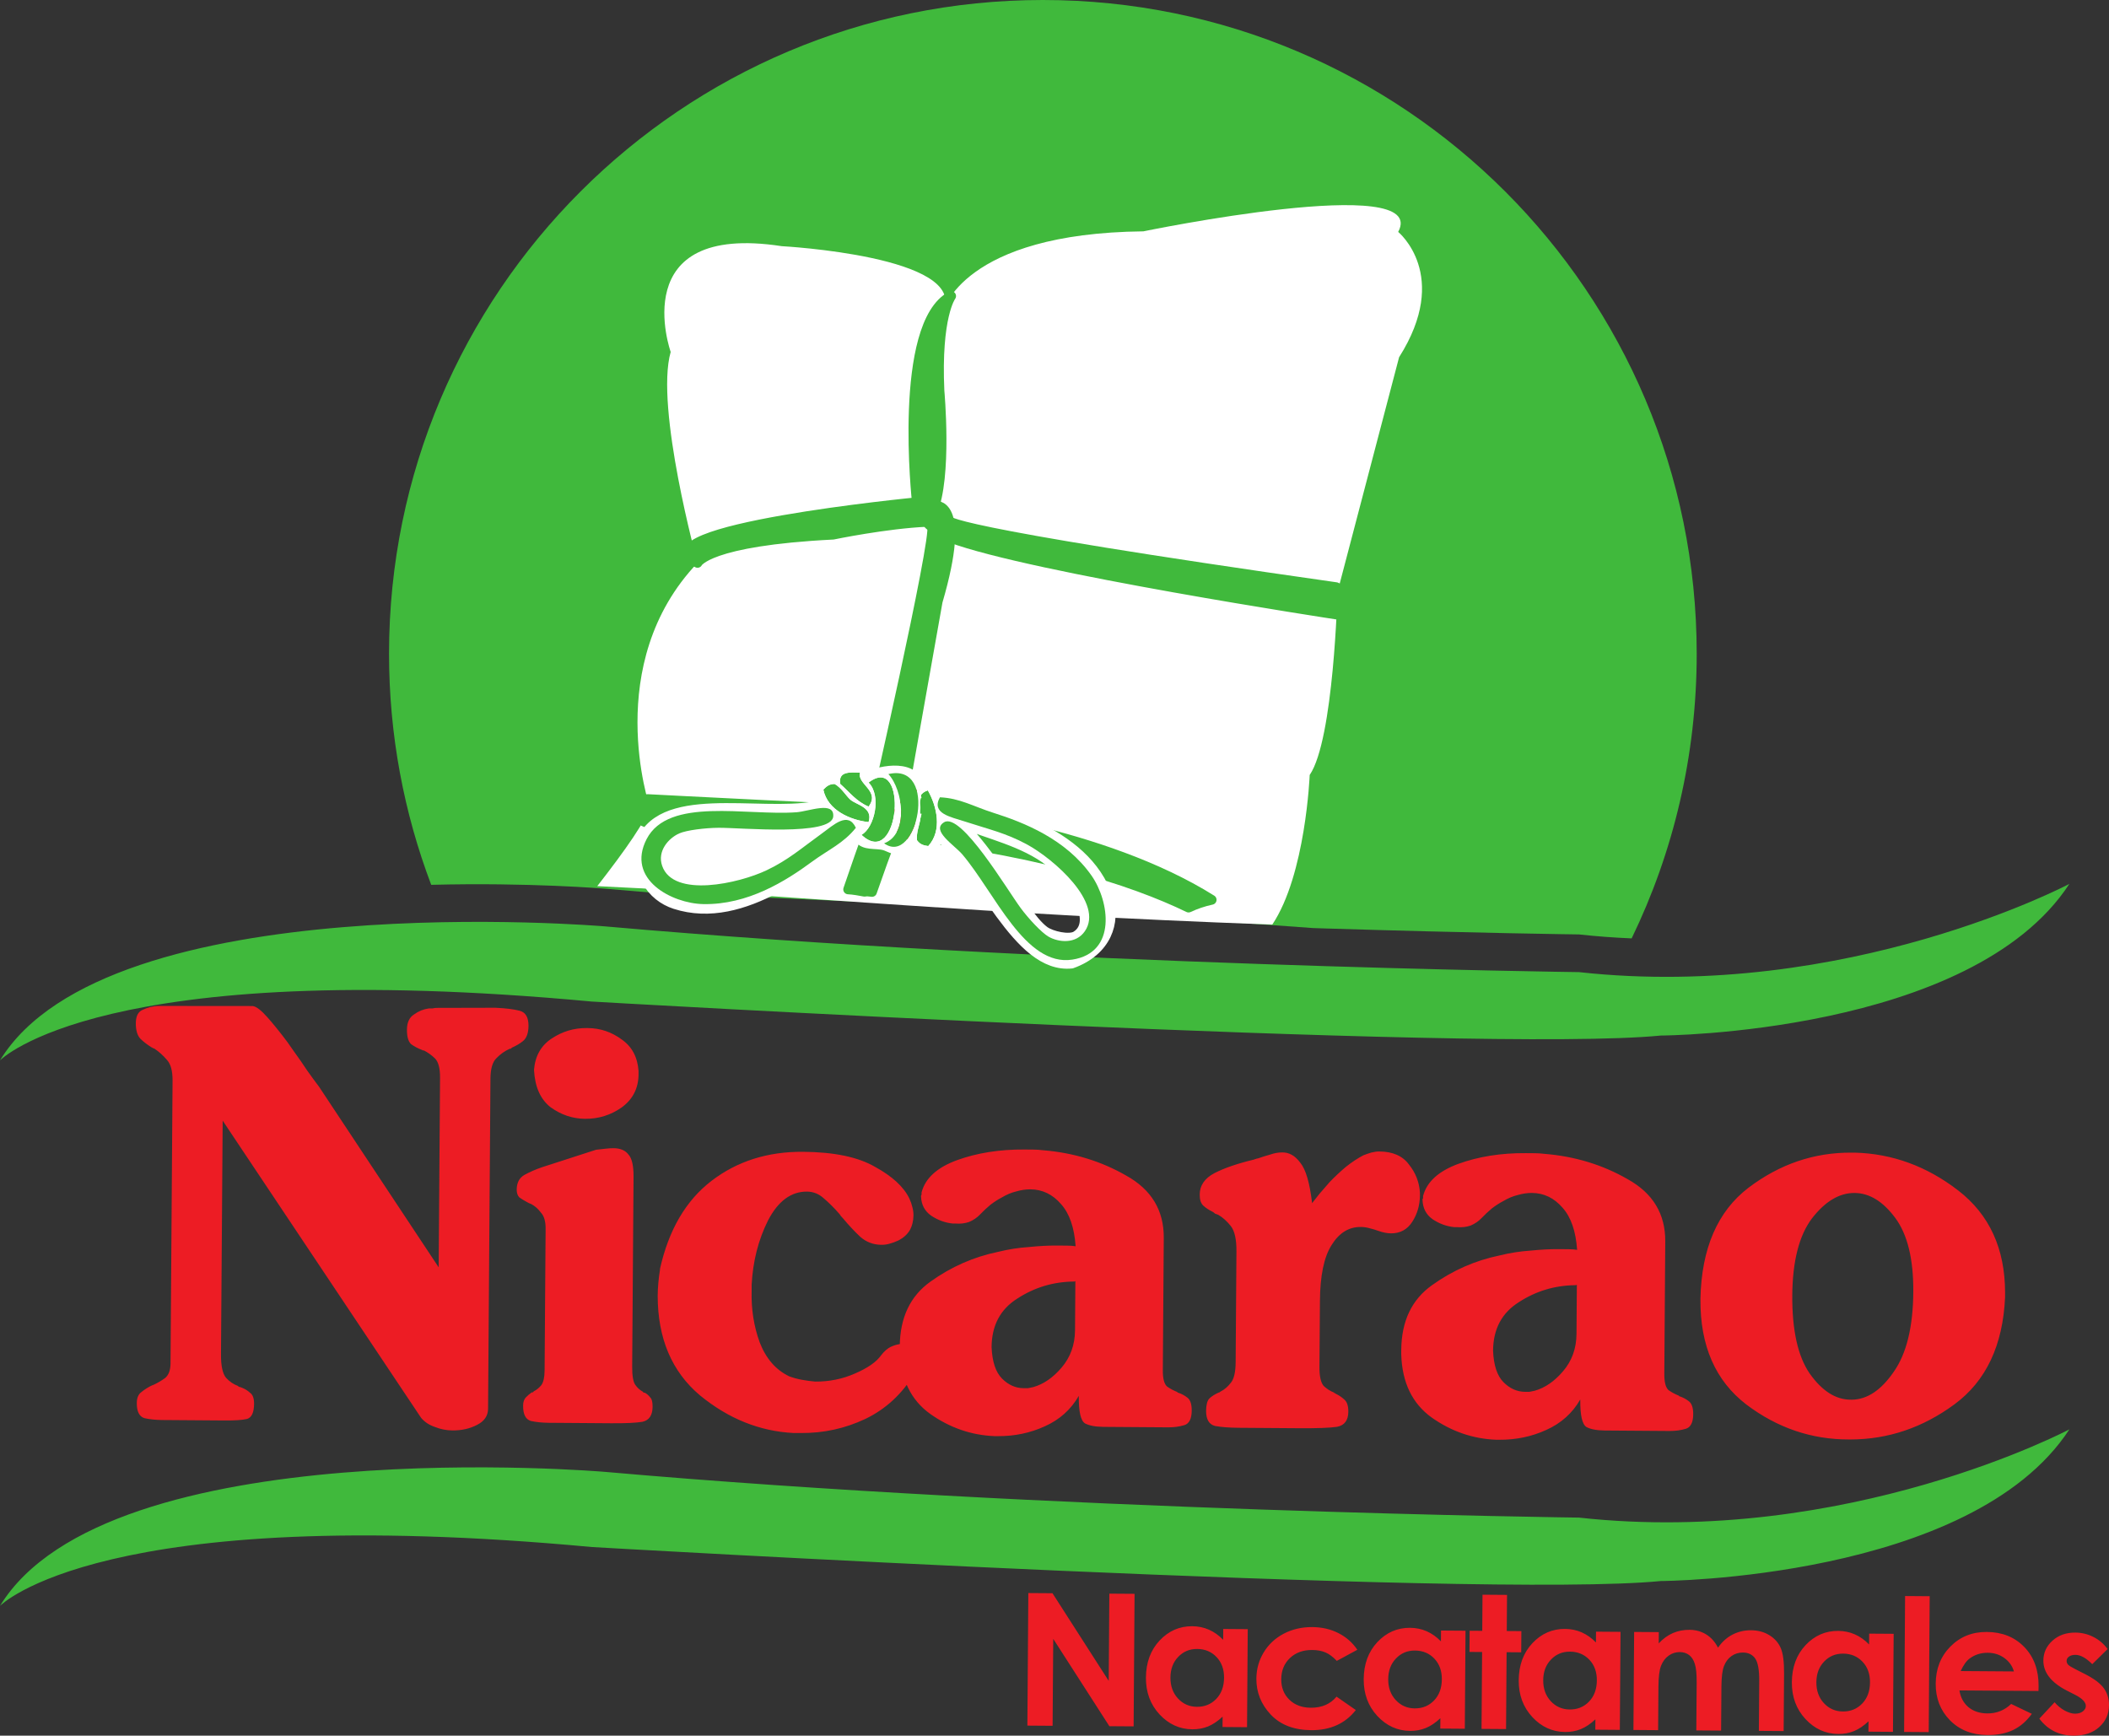 <svg xmlns="http://www.w3.org/2000/svg" width="400" height="329.218"><rect width="100%" height="100%" fill="#333333" stroke="none"/><path d="M197.79 0C129.31 0 73.786 55.522 73.786 124.012c0 15.43 2.84 30.196 7.998 43.82 18.637-.48 32.918.73 32.918.73 3.242.288 6.517.56 9.793.828 34.824 1.394 84.58 3.674 124.558 6.644l2.03.065c28.95.9 48.396 1.142 48.396 1.142 3.376.37 6.703.61 9.983.75 7.91-16.32 12.34-34.63 12.34-53.98C321.8 55.522 266.283 0 197.79 0M0 304.6s19.218-19.844 112.223-11.165c0 0 168.66 9.806 202.753 6.453 0 0 58.906-.25 77.512-28.773 0 0-42.163 22.32-93.013 16.74 0 0-100.447-1.24-184.775-8.678 0 0-94.247-8.062-114.7 25.422" fill="#40b93c"/><path d="M195.037 302.168l4.58.032 10.665 16.622.12-16.544 4.785.034-.18 25.14-4.6-.032-10.647-16.57-.12 16.493-4.785-.034.182-25.142M232.002 308.98l4.65.034-.134 18.595-4.65-.035.016-1.965c-.918.86-1.84 1.48-2.765 1.86-.916.37-1.908.55-2.98.542-2.403-.017-4.476-.96-6.217-2.83-1.742-1.882-2.602-4.207-2.582-6.975.022-2.872.887-5.218 2.598-7.04 1.71-1.823 3.78-2.725 6.207-2.708 1.117.014 2.163.226 3.14.655.977.428 1.878 1.067 2.704 1.916l.014-2.05m-4.933 3.793c-1.446-.015-2.652.494-3.616 1.512-.965 1.007-1.453 2.31-1.464 3.904-.015 1.605.463 2.93 1.424 3.974.972 1.044 2.17 1.57 3.595 1.582 1.47.014 2.692-.488 3.667-1.495.976-1.017 1.47-2.353 1.482-4.005.014-1.618-.464-2.932-1.425-3.94-.962-1.01-2.183-1.52-3.664-1.532M257.437 312.924l-3.895 2.108c-.724-.768-1.443-1.303-2.16-1.605-.703-.3-1.534-.455-2.49-.462-1.744-.015-3.16.5-4.25 1.542-1.08 1.03-1.624 2.358-1.636 3.987-.015 1.584.497 2.88 1.527 3.89 1.03 1.01 2.388 1.522 4.074 1.535 2.085.013 3.714-.687 4.886-2.103l3.657 2.54c-2.013 2.57-4.837 3.844-8.47 3.818-3.27-.024-5.828-1.01-7.67-2.96-1.833-1.95-2.74-4.225-2.72-6.823.014-1.8.474-3.455 1.385-4.964.91-1.51 2.173-2.69 3.786-3.545 1.625-.854 3.434-1.274 5.428-1.26 1.846.015 3.5.396 4.966 1.147 1.464.74 2.66 1.79 3.583 3.154M273.305 309.278l4.65.034-.135 18.595-4.65-.034.016-1.966c-.918.86-1.84 1.48-2.765 1.86-.914.37-1.906.55-2.977.543-2.404-.018-4.477-.96-6.218-2.83-1.74-1.882-2.602-4.207-2.582-6.976.02-2.87.887-5.218 2.597-7.04s3.78-2.724 6.207-2.707c1.117.015 2.163.226 3.14.655.977.43 1.878 1.068 2.704 1.917l.016-2.052m-4.933 3.793c-1.447-.014-2.653.495-3.617 1.513-.964 1.007-1.452 2.308-1.464 3.904-.015 1.606.463 2.93 1.424 3.975.973 1.044 2.17 1.57 3.595 1.58 1.47.016 2.694-.486 3.67-1.493.975-1.02 1.47-2.355 1.48-4.007.016-1.618-.462-2.932-1.423-3.942-.96-1.008-2.182-1.518-3.664-1.53M281.178 302.48l4.65.035-.05 6.853 2.77.02-.03 4.018-2.77-.02-.105 14.577-4.65-.034.107-14.58-2.393-.017.028-4.016 2.393.017.05-6.853M302.707 309.49l4.648.034-.133 18.595-4.65-.035.016-1.966c-.918.86-1.84 1.48-2.765 1.86-.915.37-1.907.55-2.978.542-2.404-.018-4.477-.96-6.218-2.83-1.742-1.882-2.602-4.207-2.582-6.976.02-2.87.886-5.218 2.597-7.04 1.71-1.822 3.78-2.724 6.207-2.707 1.116.014 2.162.225 3.14.654.976.43 1.877 1.068 2.703 1.917l.015-2.05m-4.933 3.793c-1.447-.015-2.653.494-3.617 1.512-.965 1.007-1.453 2.308-1.464 3.904-.015 1.605.463 2.93 1.424 3.974.972 1.044 2.17 1.57 3.595 1.58 1.47.016 2.693-.486 3.668-1.493.977-1.018 1.47-2.353 1.483-4.005.015-1.618-.463-2.932-1.424-3.942-.963-1.01-2.184-1.52-3.665-1.53M309.933 309.542l4.682.034-.014 2.136c.805-.87 1.692-1.52 2.664-1.946.983-.426 2.05-.635 3.2-.626 1.163.015 2.21.3 3.14.877.93.576 1.675 1.414 2.237 2.51.75-1.087 1.66-1.912 2.737-2.474 1.086-.562 2.267-.838 3.544-.83 1.322.016 2.482.326 3.48.95 1 .62 1.71 1.43 2.136 2.424.438.995.648 2.608.632 4.842l-.078 10.903-4.7-.034.068-9.436c.015-2.108-.237-3.534-.756-4.278-.518-.756-1.302-1.137-2.35-1.145-.798 0-1.517.218-2.158.67-.63.45-1.102 1.08-1.415 1.886-.315.795-.478 2.082-.49 3.86l-.062 8.39-4.7-.033.066-9.007c.015-1.664-.106-2.867-.35-3.61-.234-.753-.595-1.314-1.082-1.682-.487-.368-1.08-.554-1.774-.56-.774 0-1.482.223-2.124.686-.63.45-1.107 1.092-1.432 1.92-.314.83-.477 2.14-.49 3.928l-.06 8.273-4.682-.034.133-18.595M354.51 309.863l4.648.034-.133 18.595-4.65-.034.016-1.965c-.917.86-1.84 1.48-2.764 1.86-.915.37-1.907.55-2.978.542-2.404-.017-4.477-.96-6.218-2.83-1.742-1.882-2.602-4.207-2.582-6.975.02-2.872.886-5.218 2.597-7.04 1.71-1.823 3.78-2.725 6.207-2.707 1.117.014 2.163.226 3.14.655.977.428 1.878 1.067 2.704 1.916l.015-2.05m-4.932 3.792c-1.447-.015-2.653.494-3.617 1.512-.964 1.008-1.452 2.31-1.463 3.904-.015 1.606.463 2.932 1.424 3.975.973 1.044 2.172 1.57 3.596 1.582 1.47.014 2.693-.49 3.668-1.496.976-1.018 1.47-2.354 1.482-4.006.015-1.618-.463-2.932-1.424-3.94-.962-1.01-2.183-1.52-3.664-1.532M361.326 302.734l4.666.034-.186 25.773-4.666-.033.186-25.773M386.622 320.743l-14.988-.108c.207 1.323.774 2.38 1.703 3.174.94.78 2.14 1.177 3.598 1.187 1.743.015 3.246-.586 4.508-1.796l3.918 1.875c-.99 1.383-2.17 2.406-3.543 3.068-1.37.65-2.997.97-4.877.956-2.917-.022-5.286-.956-7.108-2.804-1.82-1.86-2.72-4.173-2.7-6.94.02-2.838.948-5.185 2.784-7.04 1.848-1.867 4.15-2.79 6.908-2.77 2.928.02 5.303.978 7.124 2.87 1.82 1.883 2.72 4.362 2.698 7.438l-.024.89m-4.656-3.71c-.3-1.04-.904-1.886-1.81-2.542-.896-.656-1.942-.988-3.138-.997-1.3-.015-2.44.347-3.426 1.07-.62.45-1.195 1.25-1.727 2.397l10.1.072M399.735 312.788l-2.91 2.867c-1.164-1.17-2.225-1.76-3.183-1.766-.524 0-.935.107-1.232.332-.298.214-.448.487-.45.817 0 .25.087.484.268.7.192.208.657.496 1.395.866l1.703.867c1.794.902 3.023 1.816 3.69 2.744.665.928.993 2.013.984 3.255-.015 1.652-.632 3.026-1.86 4.122-1.214 1.097-2.842 1.638-4.88 1.623-2.713-.02-4.87-1.095-6.473-3.226l2.894-3.105c.543.64 1.177 1.165 1.904 1.57.737.39 1.39.59 1.96.594.616 0 1.113-.142 1.49-.435.38-.293.57-.634.572-1.02 0-.72-.667-1.425-2.018-2.118l-1.567-.797c-2.996-1.537-4.486-3.445-4.47-5.724.015-1.47.584-2.72 1.72-3.748 1.146-1.04 2.603-1.554 4.37-1.54 1.206.014 2.338.284 3.394.827 1.067.532 1.968 1.296 2.7 2.293" style="-inkscape-font-specification:CenturyGothic-Bold" font-size="18.866" font-weight="bold" fill="#ed1c24" font-family="Century Gothic"/><path d="M123.21 152.986c-.483 2.395-4.617 8.28-9.93 15.094 42.116 2.005 69.913 5.18 128.024 7.297 6.35-9.483 7.097-28.382 7.097-28.382 4.576-6.694 5.272-34.7 5.272-34.7l11.683-44.536c9.886-15.573-.17-23.77-.17-23.77 6.107-11.363-48.332-.108-48.332-.108-34.38.367-37.963 15.17-37.963 15.17 4.757-10.463-30.62-12.357-30.62-12.357-29.837-4.583-21.066 20.06-21.066 20.06-3.01 10.527 5.09 40.01 5.09 40.01-18.252 19.157-9.083 46.22-9.083 46.22" fill="#fff"/><path d="M229.805 170.673c-20.906-13.108-51.868-16.563-51.868-16.563-15.16-.436-55.143-2.545-55.143-2.545-5.787 2.62.07 4.57.07 4.57 2.288 1.053 41.848 1.57 41.848 1.57 31.613 3.077 50.272 9.387 60.714 14.44 1.346-.628 2.802-1.133 4.38-1.472zM173.9 95.263s-53.817 5.213-41.608 11.503c0 0 1.86-4.165 25.706-5.353 0 0 10.128-2.1 17.796-2.425l-1.894-3.725z" fill="none" stroke="#40b93c" stroke-width="1.855" stroke-linecap="round" stroke-linejoin="round" stroke-miterlimit="10"/><path d="M164.47 169.086c.322 0 .596.08.916.092 2.836-8.195 5.167-14.072 5.167-14.072l7.29-41.022c5.708-19.504-.592-18.142-.592-18.142l-.476 3.867c.966 2.058-11.324 55.87-11.324 55.87-1.745 4.76-3.22 8.992-4.586 13.018 1.093.057 2.087.256 3.097.44.175-.006.323-.052.51-.052z" fill="none" stroke="#40b93c" stroke-width="1.855" stroke-linecap="round" stroke-linejoin="round" stroke-miterlimit="10"/><path d="M180.395 56.155s-2.864 3.798-2.213 17.995c0 0 1.505 16.34-1.37 23.012 0 0 1 6.952-2.912-1.9 0 0-3.724-33.687 6.495-39.107zM253.42 111.374s6.528 2.88.083 5.19c0 0-57.77-8.8-73.287-14.59l-.212-3.237s-3.146 1.742 73.417 12.637z" fill="none" stroke="#40b93c" stroke-width="1.855" stroke-linecap="round" stroke-linejoin="round" stroke-miterlimit="10"/><path d="M229.805 170.673c-20.906-13.108-51.868-16.563-51.868-16.563-15.16-.436-55.143-2.545-55.143-2.545-5.787 2.62.07 4.57.07 4.57 2.288 1.053 41.848 1.57 41.848 1.57 31.613 3.077 50.272 9.387 60.714 14.44 1.346-.628 2.802-1.133 4.38-1.472M173.9 95.263s-53.817 5.213-41.608 11.503c0 0 1.86-4.165 25.706-5.353 0 0 10.128-2.1 17.796-2.425l-1.894-3.725z" fill="#40b93c"/><path d="M164.47 169.086c.322 0 .596.08.916.092 2.836-8.195 5.167-14.072 5.167-14.072l7.29-41.022c5.708-19.504-.592-18.142-.592-18.142l-.476 3.867c.966 2.058-11.324 55.87-11.324 55.87-1.745 4.76-3.22 8.992-4.586 13.018 1.093.057 2.087.256 3.097.44.175-.006.323-.052.51-.052" fill="#40b93c"/><path d="M180.395 56.155s-2.864 3.798-2.213 17.995c0 0 1.505 16.34-1.37 23.012 0 0 1 6.952-2.912-1.9 0 0-3.724-33.687 6.495-39.107M253.42 111.374s6.528 2.88.083 5.19c0 0-57.77-8.8-73.287-14.59l-.212-3.237s-3.146 1.742 73.417 12.637M0 201.127s19.218-19.838 112.223-11.156c0 0 168.66 9.804 202.753 6.452 0 0 58.906-.253 77.512-28.773 0 0-42.163 22.32-93.013 16.74 0 0-100.447-1.242-184.775-8.68 0 0-94.247-8.06-114.7 25.417" fill="#40b93c"/><path d="M42.233 212.575l-.32 44.313c-.016 2.196.31 3.686.975 4.47.666.713 1.4 1.214 2.203 1.504.068.07.168.142.302.214.133 0 .268.036.402.11.602.217 1.137.54 1.603.968.534.358.798 1.07.79 2.13-.015 1.63-.455 2.584-1.33 2.86-.873.207-2.283.303-4.23.29l-11.875-.087c-1.208-.015-2.314-.123-3.32-.343-1.003-.29-1.5-1.25-1.488-2.88 0-.99.314-1.698.92-2.118.61-.492 1.283-.912 2.023-1.26h.1c.068-.07.135-.106.203-.106.74-.348 1.448-.768 2.123-1.26.675-.56 1.017-1.48 1.027-2.755l.387-53.664c.014-1.84-.347-3.154-1.08-3.938-.73-.856-1.53-1.57-2.4-2.143-.066 0-.167-.038-.3-.11-.067-.07-.133-.108-.2-.108-.803-.5-1.504-1.038-2.103-1.61-.6-.64-.894-1.635-.885-2.98.014-1.347.45-2.194 1.326-2.542.875-.418 1.817-.66 2.824-.723H31.32l16.606.015c.67.075 1.605.79 2.803 2.145 1.197 1.355 2.46 2.923 3.79 4.703l.598.855.597.854c.93 1.28 1.794 2.527 2.59 3.737.864 1.21 1.595 2.208 2.193 2.992L83.2 240.384l.26-35.917c.014-1.842-.315-3.084-.98-3.727-.667-.64-1.368-1.142-2.104-1.502h-.2c-.068-.072-.135-.11-.202-.11-.736-.288-1.404-.647-2.005-1.076-.534-.5-.796-1.423-.786-2.77.015-1.345.453-2.298 1.33-2.858.876-.632 1.818-1.015 2.826-1.15h.704c.27-.067.538-.1.806-.1l11.072-.026c1.945.084 3.487.273 4.626.564 1.138.292 1.702 1.252 1.69 2.882-.015 1.346-.352 2.3-1.027 2.862-.607.49-1.314.91-2.122 1.26-.066.07-.135.14-.203.21h-.2c-.943.418-1.786 1.014-2.53 1.788-.743.703-1.122 2.01-1.135 3.923l-.452 62.59c-.015 1.346-.722 2.368-2.136 3.067-1.347.698-2.893 1.042-4.637 1.03-1.14-.016-2.246-.23-3.317-.663-1.07-.36-1.94-.934-2.604-1.718l-37.64-56.38M103.29 259.88l.193-26.778c.015-1.417-.284-2.446-.884-3.088-.532-.713-1.132-1.248-1.8-1.607-.202-.072-.37-.144-.503-.216-.133-.07-.267-.142-.4-.215-.535-.287-1.003-.574-1.403-.86-.333-.357-.498-.854-.493-1.492.016-1.275.487-2.192 1.43-2.752 1.01-.56 2.12-1.047 3.332-1.463l10.29-3.327c.672-.065 1.277-.132 1.814-.2.537-.066 1.04-.098 1.51-.095 1.275.014 2.212.405 2.81 1.19.666.712.99 2.13.976 4.257l-.26 35.917c-.014 1.77.18 2.94.58 3.51.398.57.865.998 1.4 1.285.066.072.13.143.2.214h.2c.4.216.735.5 1 .858.334.285.498.89.49 1.81-.014 1.63-.655 2.58-1.932 2.855-1.21.204-3.19.296-5.94.276l-11.877-.087c-1.208-.015-2.314-.123-3.32-.343-1.003-.29-1.5-1.25-1.488-2.88 0-.708.177-1.238.515-1.59.338-.352.71-.668 1.114-.948h.2l.204-.212c.54-.28 1.01-.665 1.417-1.158.407-.564.615-1.484.624-2.76v-.106m-2.005-56.975c.22-2.62 1.342-4.594 3.364-5.926 2.022-1.33 4.208-1.988 6.556-1.972h.1c.068.002.134.002.202.002 2.348.018 4.49.74 6.426 2.172 1.936 1.36 2.995 3.35 3.178 5.974v.637c-.02 2.622-1.074 4.704-3.166 6.248-2.09 1.472-4.41 2.2-6.96 2.18-2.35-.015-4.524-.74-6.527-2.17-1.936-1.503-2.993-3.85-3.17-7.038v-.107M125.17 240.697c1.663-7.427 4.924-13 9.782-16.72 4.858-3.72 10.642-5.555 17.352-5.507 5.905.043 10.46.996 13.668 2.86 3.275 1.796 5.442 3.796 6.5 6 .264.568.46 1.136.59 1.704.13.497.195.993.192 1.49-.015 1.062-.25 2.016-.726 2.863-.475.776-1.184 1.41-2.127 1.898-.605.28-1.177.487-1.715.625-.47.138-.974.205-1.51.202-1.544-.015-2.882-.517-4.016-1.517-1.134-1.07-2.233-2.248-3.297-3.53l-.4-.43c-.065-.14-.166-.283-.3-.426-.93-1.07-1.896-2.034-2.897-2.89-.933-.858-2.003-1.29-3.21-1.3-3.02-.022-5.483 1.803-7.388 5.473-1.838 3.67-2.874 7.737-3.108 12.2v1.166c-.092 3.472.42 6.734 1.54 9.79 1.186 3.054 3.05 5.193 5.59 6.415.804.29 1.607.508 2.41.655.806.147 1.643.26 2.515.337 2.684.02 5.204-.494 7.56-1.54 2.423-1.045 4.076-2.202 4.957-3.47.61-.776 1.217-1.302 1.823-1.582.606-.28 1.178-.452 1.715-.52.94 0 1.742.368 2.408 1.082.666.713.996 1.53.99 2.45-.002.142-.038.32-.106.53v.427c-.07.212-.137.424-.206.636-.07.14-.17.282-.305.422-2.31 3.88-5.416 6.763-9.322 8.647-3.838 1.814-7.904 2.705-12.198 2.675h-1.409c-6.438-.33-12.36-2.71-17.763-7.142-5.336-4.502-8.008-10.79-8.017-18.868 0-.78.046-1.594.12-2.443.072-.85.18-1.7.32-2.548v-.107" style="-inkscape-font-specification:Memory Bold" font-size="55.741" font-weight="bold" fill="#ed1c24" font-family="Memory"/><path d="M204.612 264.755c-1.495 2.61-3.657 4.544-6.484 5.8-2.76 1.254-5.717 1.87-8.87 1.848h-.605c-4.427-.174-8.51-1.585-12.25-4.233-3.67-2.648-5.587-6.63-5.75-11.944v-.213-.212c0-.07.002-.14 0-.212 0-.07.002-.14 0-.212.04-5.455 1.982-9.55 5.826-12.285 3.91-2.805 8.186-4.687 12.823-5.646 1.95-.48 3.897-.786 5.844-.914 1.948-.198 3.727-.292 5.337-.28.67 0 1.308.015 1.912.015.604 0 1.14.044 1.61.118-.243-3.544-1.163-6.207-2.76-7.99-1.598-1.853-3.537-2.788-5.818-2.805-.873 0-1.78.128-2.72.406-.875.206-1.783.59-2.727 1.15-.672.348-1.38.804-2.122 1.365-.675.56-1.35 1.194-2.027 1.897-.54.563-1.214 1.02-2.022 1.367-.807.278-1.68.378-2.62.3h-.502c-1.476-.152-2.847-.66-4.116-1.518-1.202-.86-1.83-2.068-1.886-3.627v-.108c0-.07.035-.14.103-.212v-.212-.213c.69-2.687 2.92-4.725 6.688-6.115 3.835-1.39 8.1-2.067 12.797-2.033.604 0 1.175.015 1.712.015.603 0 1.207.044 1.81.12 5.768.467 11.024 2.063 15.768 4.79 4.812 2.656 7.2 6.605 7.162 11.847l-.18 25.077c-.016 1.56.25 2.588.782 3.088.6.43 1.27.788 2.005 1.077v.107h.1c.67.217 1.273.54 1.806.97.534.428.796 1.244.788 2.45-.015 1.557-.488 2.475-1.43 2.75-.94.278-1.948.413-3.022.405h-.2l-.102-.002-11.977-.086c-1.543-.015-2.716-.232-3.518-.663-.802-.502-1.192-2.205-1.17-5.11v-.106m-.648-21.79c-.067.07-.135.105-.202.105h-.1c-3.893.042-7.458 1.115-10.694 3.217-3.234 2.03-4.867 5.1-4.896 9.21.114 2.764.77 4.752 1.97 5.965s2.57 1.825 4.113 1.836h.805l1.008-.204c1.95-.552 3.737-1.78 5.362-3.68 1.69-1.972 2.547-4.34 2.567-7.102l.066-9.35M248.86 228.2c.407-.494.88-1.093 1.423-1.797.608-.704 1.25-1.444 1.928-2.218.947-.985 1.96-1.934 3.04-2.848 1.148-.912 2.26-1.648 3.338-2.207.54-.21 1.043-.382 1.514-.52.538-.137 1.04-.205 1.51-.202 2.55.02 4.424.846 5.62 2.484 1.263 1.568 1.955 3.344 2.075 5.33v.53c-.015 1.842-.495 3.504-1.445 4.985-.95 1.48-2.298 2.215-4.042 2.202-.335 0-.704-.043-1.106-.115-.403-.074-.804-.183-1.206-.328-.602-.216-1.205-.398-1.808-.544-.535-.146-1.072-.22-1.608-.224-2.282-.018-4.135 1.138-5.56 3.466-1.427 2.257-2.157 5.794-2.19 10.61l-.09 12.434c-.015 1.77.246 2.977.78 3.62.598.57 1.266 1 2.002 1.288 0 .07.034.107.1.107.068 0 .135.037.202.108.602.288 1.136.646 1.602 1.075.534.43.797 1.21.79 2.343-.016 1.63-.725 2.582-2.136 2.855-1.343.203-3.793.292-7.35.266l-11.17-.08c-1.947-.014-3.49-.13-4.63-.35-1.137-.293-1.7-1.253-1.69-2.883.016-1.133.216-1.91.622-2.333.473-.422 1.012-.772 1.618-1.05.134-.07.236-.107.303-.107.067-.07.17-.14.303-.21.674-.35 1.282-.876 1.823-1.58.61-.705.922-2.013.936-3.926l.15-21.04c.017-2.266-.34-3.863-1.07-4.79-.733-.925-1.533-1.64-2.402-2.142l-.602-.217c-.132-.14-.267-.248-.4-.32-.736-.36-1.337-.754-1.803-1.183-.468-.428-.698-1.138-.69-2.13.014-1.7.927-3.04 2.746-4.018 1.886-.98 4.408-1.847 7.568-2.603.133-.07.235-.106.302-.104.134-.07.27-.106.404-.104.807-.28 1.58-.52 2.32-.728.807-.278 1.546-.414 2.217-.41 1.343-.06 2.512.585 3.51 1.94 1.063 1.282 1.816 3.873 2.258 7.773v-.107M299.723 265.44c-1.495 2.612-3.656 4.545-6.483 5.8-2.76 1.255-5.718 1.87-8.87 1.848h-.605c-4.428-.173-8.51-1.584-12.25-4.232-3.67-2.648-5.588-6.63-5.75-11.944v-.213-.213-.213c.002-.07.002-.14.002-.212.04-5.455 1.982-9.55 5.826-12.286 3.912-2.805 8.187-4.687 12.823-5.646 1.95-.48 3.898-.786 5.845-.914 1.948-.2 3.727-.292 5.338-.28.67 0 1.308.015 1.912.015.604 0 1.14.045 1.61.12-.243-3.545-1.164-6.208-2.76-7.99-1.598-1.854-3.538-2.79-5.82-2.806-.87 0-1.778.128-2.72.406-.873.206-1.782.59-2.725 1.15-.674.348-1.382.804-2.124 1.365-.674.562-1.35 1.195-2.026 1.898-.54.563-1.215 1.02-2.022 1.367-.808.278-1.68.378-2.62.3h-.502c-1.476-.153-2.848-.66-4.117-1.518-1.2-.86-1.83-2.068-1.886-3.627v-.107c0-.07.036-.14.103-.212v-.212-.213c.692-2.686 2.92-4.725 6.688-6.114 3.835-1.39 8.1-2.067 12.798-2.033.604 0 1.174.014 1.71.014.605 0 1.208.045 1.812.12 5.767.467 11.023 2.064 15.768 4.79 4.812 2.656 7.2 6.605 7.16 11.848l-.18 25.078c-.014 1.56.25 2.588.783 3.087.6.43 1.27.79 2.005 1.078v.106h.1c.67.22 1.27.542 1.805.97.533.43.796 1.246.787 2.45-.015 1.56-.488 2.477-1.43 2.753-.94.277-1.948.41-3.02.404h-.203-.1l-11.978-.087c-1.543-.015-2.716-.232-3.518-.663-.8-.502-1.192-2.205-1.17-5.11v-.107m-.646-21.79c-.067.07-.135.105-.202.105h-.1c-3.893.042-7.457 1.115-10.693 3.217-3.236 2.03-4.868 5.1-4.898 9.21.113 2.764.77 4.752 1.97 5.965 1.198 1.213 2.57 1.825 4.113 1.836h.805l1.008-.205c1.95-.552 3.737-1.78 5.36-3.68 1.693-1.97 2.548-4.34 2.568-7.102l.067-9.35M322.508 246.37c.203-9.562 3.24-16.59 9.11-21.08 5.937-4.493 12.462-6.713 19.574-6.66H351.796c7.11.192 13.637 2.578 19.576 7.154 5.94 4.577 8.912 11.046 8.918 19.406v.212l-.002.213v.425c-.402 9.136-3.605 15.914-9.608 20.335-6.004 4.42-12.563 6.64-19.676 6.66-.066-.002-.133-.002-.2-.002h-.102c-7.113.02-13.606-2.19-19.48-6.624-5.87-4.506-8.776-11.15-8.712-19.936v-.107m17.42-.724c-.05 6.66 1.055 11.626 3.313 14.9 2.325 3.277 4.897 4.925 7.715 4.945h.1l.202.002c2.886-.05 5.515-1.802 7.89-5.256 2.44-3.454 3.684-8.51 3.732-15.17.044-6.234-1.096-10.918-3.422-14.052-2.326-3.135-4.898-4.712-7.716-4.732-2.885-.02-5.58 1.59-8.087 4.83-2.44 3.24-3.682 8.12-3.73 14.64l.002-.108" style="-inkscape-font-specification:Memory Bold" font-size="55.741" font-weight="bold" fill="#ed1c24" font-family="Memory"/><path d="M169.348 156.745c2.125-.737.503-5.19 4.245-5.093.587 2.392-.085 4.59-.306 6.86-1.67 1.738-2.8-.055-3.94-1.767" fill="#fff" fill-rule="evenodd"/><path d="M169.912 154.338c-.234-.07-.442-.143-.635-.228.806-1.342 1.685-2.624 2.654-3.832.61-.335 1.346-.528 2.27-.5.117.004.22.01.335.013-2.213.81-4.32 2.51-4.623 4.548M175.978 149.92c1.714 3.023 2.78 7.585.074 10.563-.744-.124-1.5-.217-2.128-1.102-.184-1.492.53-3.045.64-4.122.167-1.528-1.423-4.41 1.414-5.34" fill="#fff" fill-rule="evenodd"/><path d="M199.174 163.516c3.68 2.91 9.403 11.25 4.907 14.01-1.28.786-4.686.028-5.997-.94-2.44-1.806-5.175-6.5-7.79-10.235-2.734-3.895-5.52-7.634-7.86-9.862-.178-.152-.07-.262.06-.37 4.734 2.062 11.664 3.46 16.68 7.398m4.21 18.503c-8.957 1.387-14.705-12.708-20.86-19.953-1.54-1.802-6.02-4.548-3.463-6.104 3.224-1.965 12.002 12.863 14.527 16.277 1.536 2.072 3.984 4.68 5.294 5.43 1.884 1.082 5.17 1.44 6.875-1.033 3.683-5.327-5.86-13.702-11.032-16.498-3.984-2.15-7.233-2.847-11.802-4.34-2.615-.856-6.354-1.487-4.654-4.57 3.772.157 6.393 1.753 10.095 2.924 5.882 1.863 13.81 5 18.67 11.94 3.393 4.856 4.855 14.612-3.648 15.925m-27.33-21.538c-.744-.122-1.5-.217-2.128-1.102-.184-1.49.53-3.044.64-4.12.167-1.53-1.423-4.412 1.414-5.342 1.714 3.026 2.78 7.588.074 10.564m-2.458-8.83c.586 2.392-.085 4.59-.306 6.86-1.672 1.738-2.802-.056-3.94-1.766 2.123-.737.502-5.192 4.246-5.093m36.59 18.77c-4.313-13.17-22.143-16.765-30.99-20.195.1-.165.16-.317.222-.47-1.566.253-3.126.097-4.88.034-2.215.81-4.32 2.51-4.623 4.546-.234-.07-.444-.143-.635-.23-.143.224-.295.435-.425.662-.018-.01-.03-.02-.04-.03-.052.093-.108.182-.147.275-.417 2.107 1.48 5.256 4.45 4.62.684 1.348 1.6 1.204 2.445 1.54 1.078-.453 2.388-1.385 2.498-2.49 8.087 5.976 14.767 25.192 25.203 24.086 6.716-2.404 8.354-7.962 6.925-12.348" fill="#fff" fill-rule="evenodd"/><path d="M178.266 151.23c3.77.157 6.392 1.752 10.094 2.925 5.88 1.862 13.81 5 18.67 11.937 3.393 4.857 4.854 14.613-3.65 15.926-8.953 1.39-14.703-12.705-20.856-19.952-1.54-1.8-6.02-4.548-3.464-6.104 3.225-1.963 12 12.863 14.528 16.277 1.536 2.073 3.982 4.678 5.29 5.43 1.886 1.083 5.17 1.44 6.875-1.034 3.685-5.327-5.86-13.7-11.03-16.496-3.983-2.15-7.232-2.848-11.802-4.34-2.615-.857-6.353-1.486-4.654-4.57M163.12 146.558c-.647 2.154 3.905 3.467 1.615 6.434-2.275-.942-3.66-2.775-5.364-4.29-.414-2.38 1.703-2.233 3.75-2.144" fill="#fff" fill-rule="evenodd"/><path d="M163.396 158.35c2.513-1.405 3.82-7.47 1.34-9.914 7.587-5.842 5.984 16.78-1.34 9.915" fill="#fff" fill-rule="evenodd"/><path d="M164.735 155.938c-3.454-.4-7.768-2.227-8.575-6.164.532-.534 1.054-1.08 2.14-1.072 1.31.737 2.146 2.223 2.95 2.95 1.135 1.032 4.404 1.445 3.485 4.286" fill="#fff" fill-rule="evenodd"/><path d="M167.685 159.957c4.715-1.717 3.607-10.147.81-13.13 9.63-2.275 5.406 17.644-.81 13.13m-4.29-1.605c2.515-1.41 3.82-7.474 1.34-9.915 7.587-5.843 5.985 16.78-1.34 9.915m-7.235-8.578c.532-.534 1.053-1.08 2.14-1.072 1.31.737 2.147 2.223 2.95 2.95 1.136 1.032 4.403 1.445 3.485 4.286-3.455-.4-7.766-2.227-8.575-6.164m-.268 7.776c-4.465 2.605-9.677 7.386-15.818 9.114-4.513 1.27-14.624.968-14.21-4.295.115-1.493 2.738-3.796 4.29-4.285 2.903-.91 8.3-.35 12.868-.266 4.755.085 9.42.046 12.6-.54.218-.05.252.107.27.27m-1.885 5.897c-4.965 3.656-12.174 8.208-20.64 8.04-5.92-.12-14.665-4.68-10.726-12.33 4.168-8.054 18.938-4.39 28.42-5.09 2.36-.176 7.218-2.18 6.974.8-.308 3.77-17.47 2.12-21.708 2.147-2.59.015-6.136.453-7.507 1.07-1.994.89-4.216 3.322-3.226 6.164 2.136 6.115 14.53 3.342 19.838.807 4.087-1.952 6.564-4.16 10.46-6.97 2.232-1.613 4.943-4.26 6.435-1.07-2.35 2.95-5.188 4.127-8.32 6.432m9.114-16.89c-.647 2.154 3.905 3.468 1.615 6.436-2.275-.942-3.66-2.777-5.362-4.29-.417-2.38 1.7-2.235 3.748-2.146m10.768 11.795h-.308c.508-.83.426-2.256.8-3.212h.246c.063-.265.117-.53.165-.796-.132-.004-.28-.006-.41-.013.448-1.212-.1-1.938.278-2.943.035-.006.074-.006.12-.01-.06-.26-.107-.528-.12-.793h-.28c.413-5.604-6.23-4.793-9.37-3.49-1.414-1.64-5.182-2.013-6.438.81-1.492-.244-1.92.58-2.678 1.067-.27 1.14-.295 2.745.54 3.488-9.59 3.005-29.056-2.925-34.318 6.165-2.01 6.842 1.508 11.438 5.896 12.865 13.184 4.278 26.582-8.002 34.578-13.136.79 2.007 2.613 1.623 4.56 1.88 1.31.168 1.938.935 2.947.805 1.308-.175 2.14-1.78 3.485-2.143.087-.026.174-.037.27-.05.012-.164.02-.327.038-.492" fill="#fff" fill-rule="evenodd"/><path d="M167.685 159.957c4.715-1.717 3.607-10.147.81-13.13 9.63-2.275 5.406 17.644-.81 13.13M162.327 157.013c-2.35 2.952-5.187 4.13-8.32 6.433-4.964 3.657-12.174 8.21-20.638 8.04-5.92-.12-14.67-4.678-10.73-12.328 4.167-8.056 18.937-4.392 28.42-5.09 2.36-.177 7.217-2.18 6.974.8-.308 3.767-17.47 2.12-21.71 2.145-2.588.017-6.133.455-7.506 1.07-1.993.89-4.214 3.324-3.223 6.164 2.136 6.117 14.527 3.343 19.837.807 4.088-1.95 6.565-4.16 10.46-6.97 2.23-1.613 4.942-4.257 6.435-1.07" fill="#fff" fill-rule="evenodd"/><path d="M169.348 156.745c2.125-.737.503-5.19 4.245-5.093.587 2.392-.085 4.59-.306 6.86-1.67 1.738-2.8-.055-3.94-1.767z" fill="none" stroke="#fff" stroke-width="1.855" stroke-linecap="round" stroke-linejoin="round"/><path d="M169.912 154.338c-.234-.07-.442-.143-.635-.228.806-1.342 1.685-2.624 2.654-3.832.61-.335 1.346-.528 2.27-.5.117.004.22.01.335.013-2.213.81-4.32 2.51-4.623 4.548zM175.978 149.92c1.714 3.023 2.78 7.585.074 10.563-.744-.124-1.5-.217-2.128-1.102-.184-1.492.53-3.045.64-4.122.167-1.528-1.423-4.41 1.414-5.34z" fill="none" stroke="#fff" stroke-width="1.855" stroke-linecap="round" stroke-linejoin="round"/><path d="M199.174 163.516c3.68 2.91 9.403 11.25 4.907 14.01-1.28.786-4.686.028-5.997-.94-2.44-1.806-5.175-6.5-7.79-10.235-2.734-3.895-5.52-7.634-7.86-9.862-.178-.152-.07-.262.06-.37 4.734 2.062 11.664 3.46 16.68 7.398zm4.208 18.503c-8.956 1.387-14.704-12.708-20.858-19.953-1.542-1.802-6.02-4.548-3.464-6.104 3.224-1.965 12.002 12.863 14.527 16.277 1.536 2.072 3.984 4.68 5.293 5.43 1.884 1.082 5.17 1.44 6.875-1.033 3.682-5.327-5.86-13.702-11.032-16.498-3.984-2.15-7.233-2.847-11.802-4.34-2.615-.856-6.354-1.487-4.654-4.57 3.772.157 6.393 1.753 10.095 2.924 5.882 1.863 13.81 5 18.67 11.94 3.393 4.856 4.855 14.612-3.648 15.925zm-27.33-21.538c-.744-.122-1.5-.217-2.128-1.102-.184-1.49.53-3.044.64-4.12.167-1.53-1.423-4.412 1.414-5.342 1.714 3.026 2.78 7.588.074 10.564zm-2.458-8.83c.586 2.392-.085 4.59-.306 6.86-1.672 1.738-2.802-.056-3.94-1.766 2.123-.737.502-5.192 4.246-5.093zm36.59 18.77c-4.313-13.168-22.142-16.764-30.99-20.194.1-.165.16-.317.222-.47-1.566.253-3.126.097-4.88.034-2.215.81-4.32 2.51-4.623 4.546-.234-.07-.444-.143-.635-.23-.143.224-.295.435-.425.662-.018-.01-.03-.02-.04-.03-.052.093-.108.182-.147.275-.417 2.107 1.48 5.256 4.45 4.62.684 1.348 1.6 1.204 2.445 1.54 1.078-.453 2.388-1.385 2.498-2.49 8.087 5.976 14.767 25.192 25.203 24.086 6.716-2.404 8.354-7.962 6.925-12.348z" fill="none" stroke="#fff" stroke-width="1.855" stroke-linecap="round" stroke-linejoin="round"/><path d="M178.266 151.23c3.77.157 6.392 1.752 10.094 2.925 5.88 1.862 13.81 5 18.67 11.937 3.393 4.857 4.854 14.613-3.65 15.926-8.953 1.39-14.703-12.705-20.856-19.952-1.54-1.8-6.02-4.548-3.464-6.104 3.225-1.963 12 12.863 14.528 16.277 1.536 2.073 3.982 4.678 5.29 5.43 1.886 1.083 5.17 1.44 6.875-1.034 3.685-5.327-5.86-13.7-11.03-16.496-3.983-2.15-7.232-2.848-11.802-4.34-2.615-.857-6.353-1.486-4.654-4.57zM163.12 146.558c-.647 2.154 3.905 3.467 1.615 6.434-2.275-.942-3.66-2.775-5.364-4.29-.414-2.38 1.703-2.233 3.75-2.144z" fill="none" stroke="#fff" stroke-width="1.855" stroke-linecap="round" stroke-linejoin="round"/><path d="M163.396 158.35c2.513-1.405 3.82-7.47 1.34-9.914 7.587-5.842 5.984 16.78-1.34 9.915z" fill="none" stroke="#fff" stroke-width="1.855" stroke-linecap="round" stroke-linejoin="round"/><path d="M164.735 155.938c-3.454-.4-7.768-2.227-8.575-6.164.532-.534 1.054-1.08 2.14-1.072 1.31.737 2.146 2.223 2.95 2.95 1.135 1.032 4.404 1.445 3.485 4.286z" fill="none" stroke="#fff" stroke-width="1.855" stroke-linecap="round" stroke-linejoin="round"/><path d="M167.685 159.957c4.715-1.717 3.607-10.147.81-13.13 9.63-2.275 5.406 17.644-.81 13.13zm-4.29-1.605c2.515-1.41 3.82-7.474 1.34-9.915 7.587-5.843 5.985 16.78-1.34 9.915zm-7.235-8.578c.532-.534 1.053-1.08 2.14-1.072 1.31.737 2.147 2.223 2.95 2.95 1.136 1.032 4.403 1.445 3.485 4.286-3.455-.4-7.766-2.227-8.575-6.164zm-.268 7.776c-4.465 2.605-9.677 7.386-15.818 9.114-4.513 1.27-14.624.968-14.21-4.295.115-1.493 2.738-3.796 4.29-4.285 2.903-.91 8.3-.35 12.868-.266 4.755.085 9.42.046 12.6-.54.218-.05.252.107.27.27zm-1.885 5.897c-4.965 3.656-12.174 8.208-20.64 8.04-5.92-.12-14.665-4.68-10.726-12.33 4.168-8.054 18.938-4.39 28.42-5.09 2.36-.176 7.218-2.18 6.974.8-.308 3.77-17.47 2.12-21.708 2.147-2.59.015-6.136.453-7.507 1.07-1.994.89-4.216 3.322-3.226 6.164 2.136 6.115 14.53 3.342 19.838.807 4.087-1.952 6.564-4.16 10.46-6.97 2.232-1.613 4.943-4.26 6.435-1.07-2.35 2.95-5.188 4.127-8.32 6.432zm9.114-16.89c-.647 2.154 3.905 3.468 1.615 6.436-2.275-.942-3.66-2.777-5.362-4.29-.417-2.38 1.7-2.235 3.748-2.146zm10.768 11.795h-.308c.508-.83.426-2.256.8-3.212h.246c.063-.265.117-.53.165-.796-.132-.004-.28-.006-.41-.013.448-1.212-.1-1.938.278-2.943.035-.006.074-.006.12-.01-.06-.26-.107-.528-.12-.793h-.28c.413-5.604-6.23-4.793-9.37-3.49-1.414-1.64-5.182-2.013-6.438.81-1.492-.244-1.92.58-2.678 1.067-.27 1.14-.295 2.745.54 3.488-9.59 3.005-29.056-2.925-34.318 6.165-2.01 6.842 1.508 11.438 5.896 12.865 13.184 4.278 26.582-8.002 34.578-13.136.79 2.007 2.613 1.623 4.56 1.88 1.31.168 1.938.935 2.947.805 1.308-.175 2.14-1.78 3.485-2.143.087-.026.174-.037.27-.05.012-.164.02-.327.038-.492z" fill="none" stroke="#fff" stroke-width="1.855" stroke-linecap="round" stroke-linejoin="round"/><path d="M167.685 159.957c4.715-1.717 3.607-10.147.81-13.13 9.63-2.275 5.406 17.644-.81 13.13zM162.327 157.013c-2.35 2.952-5.187 4.13-8.32 6.433-4.964 3.657-12.174 8.21-20.638 8.04-5.92-.12-14.67-4.678-10.73-12.328 4.167-8.056 18.937-4.392 28.42-5.09 2.36-.177 7.217-2.18 6.974.8-.308 3.767-17.47 2.12-21.71 2.145-2.588.017-6.133.455-7.506 1.07-1.993.89-4.214 3.324-3.223 6.164 2.136 6.117 14.527 3.343 19.837.807 4.088-1.95 6.565-4.16 10.46-6.97 2.23-1.613 4.942-4.257 6.435-1.07z" fill="none" stroke="#fff" stroke-width="1.855" stroke-linecap="round" stroke-linejoin="round"/><path d="M169.348 156.745c2.125-.737.503-5.19 4.245-5.093.587 2.392-.085 4.59-.306 6.86-1.67 1.738-2.8-.055-3.94-1.767" fill="#ed1c24" fill-rule="evenodd"/><path d="M169.912 154.338c-.234-.07-.442-.143-.635-.228.806-1.342 1.685-2.624 2.654-3.832.61-.335 1.346-.528 2.27-.5.117.004.22.01.335.013-2.213.81-4.32 2.51-4.623 4.548" fill="#ed1c24" fill-rule="evenodd"/><path d="M175.978 149.92c1.714 3.023 2.78 7.585.074 10.563-.744-.124-1.5-.217-2.128-1.102-.184-1.492.53-3.045.64-4.122.167-1.528-1.423-4.41 1.414-5.34" fill="#40b93c" fill-rule="evenodd"/><path d="M199.174 163.516c3.68 2.91 9.403 11.25 4.907 14.01-1.28.786-4.686.028-5.997-.94-2.44-1.806-5.175-6.5-7.79-10.235-2.734-3.895-5.52-7.634-7.86-9.862-.178-.152-.07-.262.06-.37 4.734 2.062 11.664 3.46 16.68 7.398m4.21 18.503c-8.957 1.387-14.705-12.708-20.86-19.953-1.54-1.802-6.02-4.548-3.463-6.104 3.224-1.965 12.002 12.863 14.527 16.277 1.536 2.072 3.984 4.68 5.294 5.43 1.884 1.082 5.17 1.44 6.875-1.033 3.683-5.327-5.86-13.702-11.032-16.498-3.984-2.15-7.233-2.847-11.802-4.34-2.615-.856-6.354-1.487-4.654-4.57 3.772.157 6.393 1.753 10.095 2.924 5.882 1.863 13.81 5 18.67 11.94 3.393 4.856 4.855 14.612-3.648 15.925m-27.33-21.538c-.744-.122-1.5-.217-2.128-1.102-.184-1.49.53-3.044.64-4.12.167-1.53-1.423-4.412 1.414-5.342 1.714 3.026 2.78 7.588.074 10.564m-2.458-8.83c.586 2.392-.085 4.59-.306 6.86-1.672 1.738-2.802-.056-3.94-1.766 2.123-.737.502-5.192 4.246-5.093m36.59 18.77c-4.313-13.17-22.143-16.765-30.99-20.195.1-.165.16-.317.222-.47-1.566.253-3.126.097-4.88.034-2.215.81-4.32 2.51-4.623 4.546-.234-.07-.444-.143-.635-.23-.143.224-.295.435-.425.662-.018-.01-.03-.02-.04-.03-.052.093-.108.182-.147.275-.417 2.107 1.48 5.256 4.45 4.62.684 1.348 1.6 1.204 2.445 1.54 1.078-.453 2.388-1.385 2.498-2.49 8.087 5.976 14.767 25.192 25.203 24.086 6.716-2.404 8.354-7.962 6.925-12.348" fill="#fff" fill-rule="evenodd"/><path d="M178.266 151.23c3.77.157 6.392 1.752 10.094 2.925 5.88 1.862 13.81 5 18.67 11.937 3.393 4.857 4.854 14.613-3.65 15.926-8.953 1.39-14.703-12.705-20.856-19.952-1.54-1.8-6.02-4.548-3.464-6.104 3.225-1.963 12 12.863 14.528 16.277 1.536 2.073 3.982 4.678 5.29 5.43 1.886 1.083 5.17 1.44 6.875-1.034 3.685-5.327-5.86-13.7-11.03-16.496-3.983-2.15-7.232-2.848-11.802-4.34-2.615-.857-6.353-1.486-4.654-4.57M163.12 146.558c-.647 2.154 3.905 3.467 1.615 6.434-2.275-.942-3.66-2.775-5.364-4.29-.414-2.38 1.703-2.233 3.75-2.144" fill="#40b93c" fill-rule="evenodd"/><path d="M163.396 158.35c2.513-1.405 3.82-7.47 1.34-9.914 7.587-5.842 5.984 16.78-1.34 9.915" fill="#40b93c" fill-rule="evenodd"/><path d="M164.735 155.938c-3.454-.4-7.768-2.227-8.575-6.164.532-.534 1.054-1.08 2.14-1.072 1.31.737 2.146 2.223 2.95 2.95 1.135 1.032 4.404 1.445 3.485 4.286" fill="#40b93c" fill-rule="evenodd"/><path d="M167.685 159.957c4.715-1.717 3.607-10.147.81-13.13 9.63-2.275 5.406 17.644-.81 13.13m-4.29-1.605c2.515-1.41 3.82-7.474 1.34-9.915 7.587-5.843 5.985 16.78-1.34 9.915m-7.235-8.578c.532-.534 1.053-1.08 2.14-1.072 1.31.737 2.147 2.223 2.95 2.95 1.136 1.032 4.403 1.445 3.485 4.286-3.455-.4-7.766-2.227-8.575-6.164m-.268 7.776c-4.465 2.605-9.677 7.386-15.818 9.114-4.513 1.27-14.624.968-14.21-4.295.115-1.493 2.738-3.796 4.29-4.285 2.903-.91 8.3-.35 12.868-.266 4.755.085 9.42.046 12.6-.54.218-.05.252.107.27.27m-1.885 5.897c-4.965 3.656-12.174 8.208-20.64 8.04-5.92-.12-14.665-4.68-10.726-12.33 4.168-8.054 18.938-4.39 28.42-5.09 2.36-.176 7.218-2.18 6.974.8-.308 3.77-17.47 2.12-21.708 2.147-2.59.015-6.136.453-7.507 1.07-1.994.89-4.216 3.322-3.226 6.164 2.136 6.115 14.53 3.342 19.838.807 4.087-1.952 6.564-4.16 10.46-6.97 2.232-1.613 4.943-4.26 6.435-1.07-2.35 2.95-5.188 4.127-8.32 6.432m9.114-16.89c-.647 2.154 3.905 3.468 1.615 6.436-2.275-.942-3.66-2.777-5.362-4.29-.417-2.38 1.7-2.235 3.748-2.146m10.768 11.795h-.308c.508-.83.426-2.256.8-3.212h.246c.063-.265.117-.53.165-.796-.132-.004-.28-.006-.41-.013.448-1.212-.1-1.938.278-2.943.035-.006.074-.006.12-.01-.06-.26-.107-.528-.12-.793h-.28c.413-5.604-6.23-4.793-9.37-3.49-1.414-1.64-5.182-2.013-6.438.81-1.492-.244-1.92.58-2.678 1.067-.27 1.14-.295 2.745.54 3.488-9.59 3.005-29.056-2.925-34.318 6.165-2.01 6.842 1.508 11.438 5.896 12.865 13.184 4.278 26.582-8.002 34.578-13.136.79 2.007 2.613 1.623 4.56 1.88 1.31.168 1.938.935 2.947.805 1.308-.175 2.14-1.78 3.485-2.143.087-.026.174-.037.27-.05.012-.164.02-.327.038-.492" fill="#fff" fill-rule="evenodd"/><path d="M167.685 159.957c4.715-1.717 3.607-10.147.81-13.13 9.63-2.275 5.406 17.644-.81 13.13M162.327 157.013c-2.35 2.952-5.187 4.13-8.32 6.433-4.964 3.657-12.174 8.21-20.638 8.04-5.92-.12-14.67-4.678-10.73-12.328 4.167-8.056 18.937-4.392 28.42-5.09 2.36-.177 7.217-2.18 6.974.8-.308 3.767-17.47 2.12-21.71 2.145-2.588.017-6.133.455-7.506 1.07-1.993.89-4.214 3.324-3.223 6.164 2.136 6.117 14.527 3.343 19.837.807 4.088-1.95 6.565-4.16 10.46-6.97 2.23-1.613 4.942-4.257 6.435-1.07" fill="#40b93c" fill-rule="evenodd"/></svg>